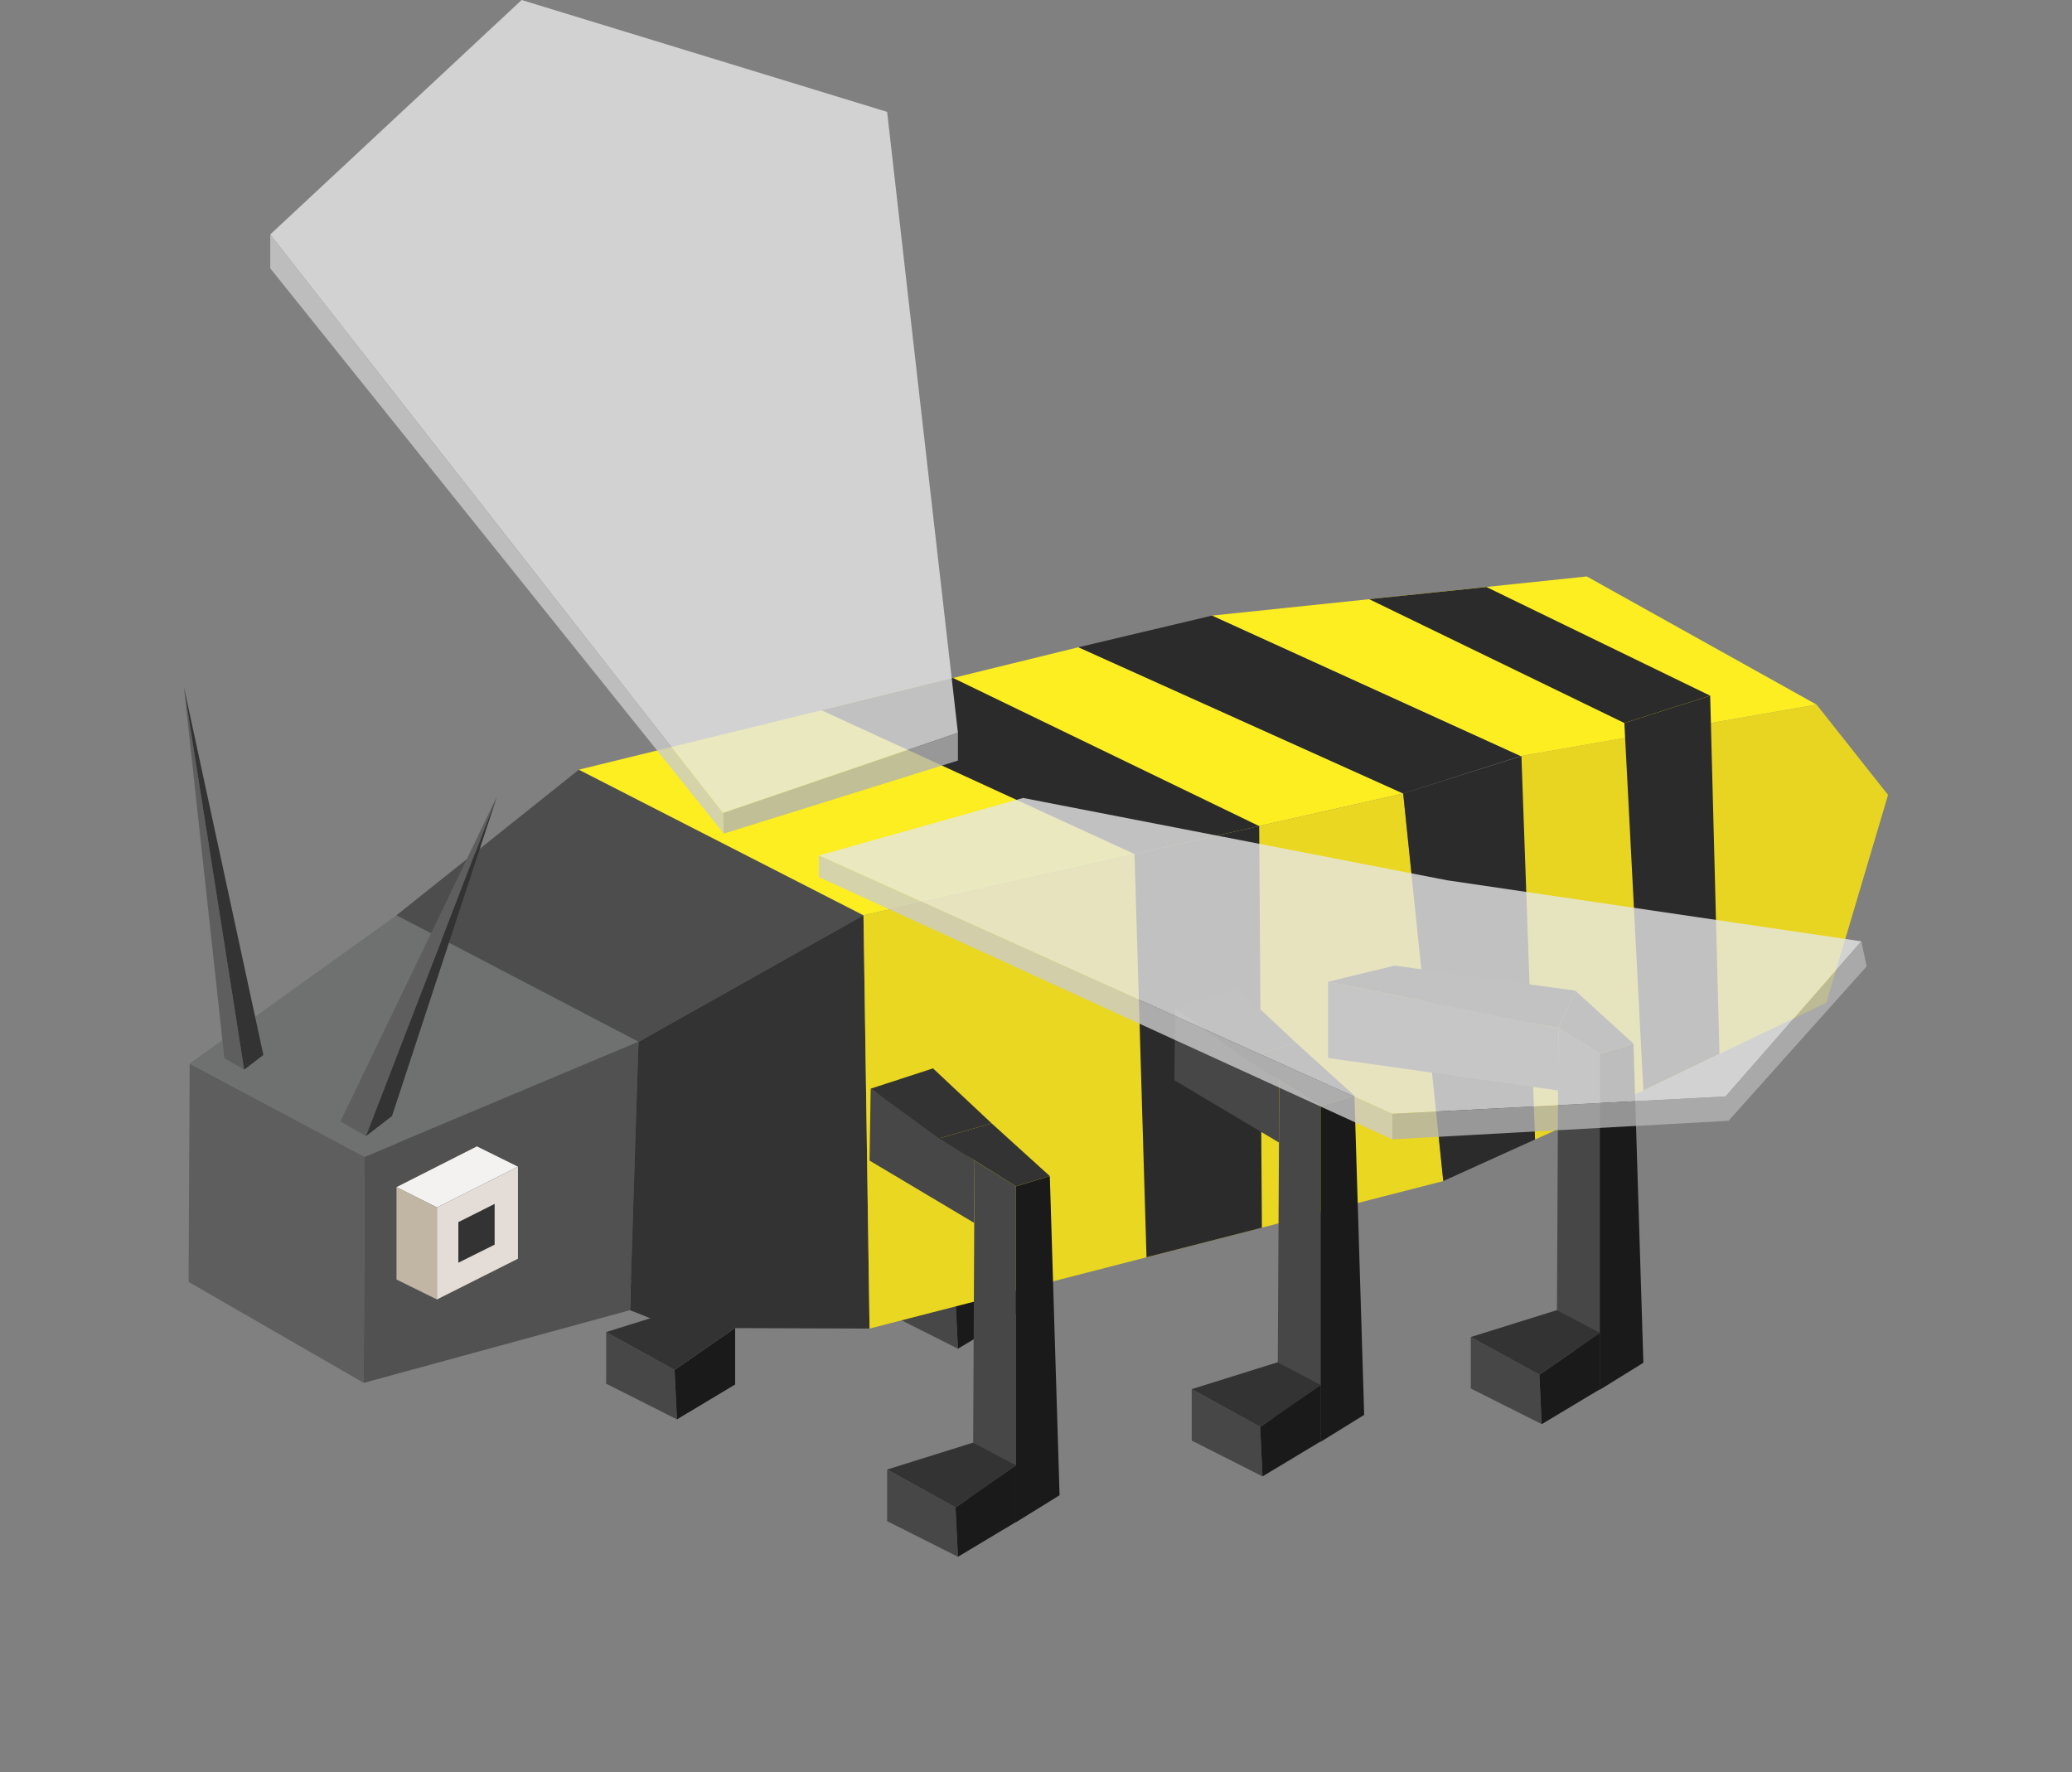 <?xml version="1.0" encoding="UTF-8" standalone="no"?>
<svg
   xmlns:dc="http://purl.org/dc/elements/1.1/"
   xmlns:cc="http://creativecommons.org/ns#"
   xmlns:rdf="http://www.w3.org/1999/02/22-rdf-syntax-ns#"
   xmlns:svg="http://www.w3.org/2000/svg"
   xmlns="http://www.w3.org/2000/svg"
   xmlns:sodipodi="http://sodipodi.sourceforge.net/DTD/sodipodi-0.dtd"
   xmlns:inkscape="http://www.inkscape.org/namespaces/inkscape"
   viewBox="0 0 129.65 110.89"
   version="1.1"
   id="svg131"
   sodipodi:docname="bee_ld.svg"
   inkscape:version="0.92.2 5c3e80d, 2017-08-06">
  <rect x="0" y="0" width="129.65" height="110.89" fill="#808080" stroke="none"/>
  <sodipodi:namedview
     pagecolor="#ffffff"
     bordercolor="#666666"
     borderopacity="1"
     objecttolerance="10"
     gridtolerance="10"
     guidetolerance="10"
     inkscape:pageopacity="0"
     inkscape:pageshadow="2"
     inkscape:window-width="1920"
     inkscape:window-height="1058"
     id="namedview133"
     showgrid="false"
     inkscape:zoom="2.1282352"
     inkscape:cx="64.824997"
     inkscape:cy="55.445"
     inkscape:window-x="1700"
     inkscape:window-y="1"
     inkscape:window-maximized="0"
     inkscape:current-layer="Layer_3" />
  <defs
     id="defs4">
    <style
       id="style2">.cls-1,.cls-3{fill:#1a1a1a;}.cls-1,.cls-10,.cls-11,.cls-12,.cls-13,.cls-14,.cls-15,.cls-16,.cls-17,.cls-18,.cls-19,.cls-2,.cls-20,.cls-21,.cls-3,.cls-4,.cls-5,.cls-6,.cls-7,.cls-8,.cls-9{fill-rule:evenodd;}.cls-1{opacity:0.1;}.cls-2{fill:#474747;}.cls-4{fill:#333;}.cls-5{fill:#4d4d4d;}.cls-6{fill:#5e5e5e;}.cls-7{fill:#515151;}.cls-8{fill:#6f7070;}.cls-9{fill:#e8d521;}.cls-10{fill:#fcee21;}.cls-11{fill:#ead721;}.cls-12{fill:#2b2b2b;}.cls-13,.cls-16{fill:#e6e6e6;}.cls-13{opacity:0.8;}.cls-14,.cls-17{fill:#b3b3b3;}.cls-14{opacity:0.8;}.cls-15,.cls-18{fill:#ccc;}.cls-15{opacity:0.8;}.cls-16{opacity:0.8;}.cls-17{opacity:0.8;}.cls-18{opacity:0.8;}.cls-19{fill:#f4f2f0;}.cls-20{fill:#c1b5a4;}.cls-21{fill:#e3dcd7;}</style>
  </defs>
  <title
     id="title6">bee_ld</title>
  <g
     id="Layer_2"
     data-name="Layer 2">
    <g
       id="Layer_3"
       data-name="Layer 3">
      <polygon
         class="cls-2"
         points="55.51 78.93 59.79 81.3 59.94 84.39 55.51 82.16 55.51 78.93"
         id="polygon10" />
      <polygon
         class="cls-3"
         points="59.79 81.3 63.58 78.67 63.58 82.21 59.94 84.39 59.79 81.3"
         id="polygon12" />
      <polygon
         class="cls-4"
         points="63.58 78.67 59.79 81.3 55.51 78.93 60.88 77.26 63.58 78.67"
         id="polygon14" />
      <polygon
         class="cls-2"
         points="37.93 83.35 42.21 85.72 42.36 88.81 37.93 86.58 37.93 83.35"
         id="polygon16" />
      <polygon
         class="cls-3"
         points="42.21 85.72 46 83.09 46 86.63 42.36 88.81 42.21 85.72"
         id="polygon18" />
      <polygon
         class="cls-4"
         points="46 83.09 42.21 85.72 37.93 83.35 43.3 81.67 46 83.09"
         id="polygon20" />
      <polygon
         class="cls-5"
         points="54.03 57.27 39.97 65.18 39.95 65.18 39.95 80.25 24.81 75.54 24.81 57.27 36.22 48.16 54.03 57.27"
         id="polygon22" />
      <polygon
         class="cls-4"
         points="39.42 81.98 39.95 65.18 39.97 65.18 54.03 57.27 54.41 83.13 42.21 83.09 39.42 81.98"
         id="polygon24" />
      <polygon
         class="cls-6"
         points="11.87 66.55 22.82 72.38 22.76 86.53 11.8 80.21 11.87 66.55"
         id="polygon26" />
      <polygon
         class="cls-7"
         points="22.82 72.38 39.95 65.18 39.42 81.98 22.76 86.53 22.82 72.38"
         id="polygon28" />
      <polygon
         class="cls-8"
         points="22.82 72.38 11.87 66.55 24.81 57.27 39.95 65.18 22.82 72.38"
         id="polygon30" />
      <path
         class="cls-9"
         d="M95.14,47.31l18.53-3.22,4.47,5.65-3.86,13-11.45,5.5L96.05,71.3Z"
         id="path32" />
      <polygon
         class="cls-10"
         points="99.29 36.07 113.67 44.09 95.14 47.31 75.83 38.52 99.29 36.07"
         id="polygon34" />
      <polygon
         class="cls-10"
         points="87.8 49.65 54.03 57.27 36.22 48.16 67.48 40.5 87.8 49.65"
         id="polygon36" />
      <polygon
         class="cls-11"
         points="54.41 83.13 54.03 57.27 87.8 49.65 90.31 73.9 71.74 78.67 54.41 83.13"
         id="polygon38" />
      <polygon
         class="cls-12"
         points="107.59 65.94 102.83 68.23 101.64 45.24 107.01 43.53 107.59 65.94"
         id="polygon40" />
      <polygon
         class="cls-12"
         points="107.01 43.53 101.64 45.24 85.67 37.49 93.01 36.73 107.01 43.53"
         id="polygon42" />
      <polygon
         class="cls-12"
         points="95.14 47.31 87.8 49.65 67.48 40.5 75.83 38.52 95.14 47.31"
         id="polygon44" />
      <polygon
         class="cls-12"
         points="96.05 71.3 90.31 73.9 87.8 49.65 95.2 47.31 96.05 71.3"
         id="polygon46" />
      <polygon
         class="cls-12"
         points="78.96 76.82 71.74 78.67 70.99 53.44 78.79 51.69 78.96 76.82"
         id="polygon48" />
      <polygon
         class="cls-12"
         points="78.79 51.69 70.99 53.44 51.4 44.44 59.63 42.42 78.79 51.69"
         id="polygon50" />
      <g
         id="Nogi">
        <polygon
           class="cls-2"
           points="54.48 68.12 60.98 72.62 60.96 76.52 54.41 72.62 54.48 68.12"
           id="polygon52" />
        <polygon
           class="cls-4"
           points="58.76 71.23 54.48 68.12 58.38 66.85 62.05 70.29 58.76 71.23"
           id="polygon54" />
        <polygon
           class="cls-2"
           points="63.57 95.25 58.21 92.47 60.89 90.84 60.98 72.62 63.57 74.23 63.57 89.84 63.57 95.25"
           id="polygon56" />
        <polygon
           class="cls-3"
           points="65.69 73.59 66.3 93.56 63.57 95.25 63.57 89.84 63.57 74.23 65.69 73.59"
           id="polygon58" />
        <polygon
           class="cls-4"
           points="58.76 71.23 62.05 70.29 65.69 73.59 63.57 74.23 58.76 71.23"
           id="polygon60" />
        <polygon
           class="cls-2"
           points="55.51 91.95 59.79 94.32 59.94 97.41 55.51 95.18 55.51 91.95"
           id="polygon62" />
        <polygon
           class="cls-3"
           points="59.79 94.32 63.58 91.69 63.58 95.23 59.94 97.41 59.79 94.32"
           id="polygon64" />
        <polygon
           class="cls-4"
           points="63.58 91.69 59.79 94.32 55.51 91.95 60.88 90.27 63.58 91.69"
           id="polygon66" />
        <polygon
           class="cls-2"
           points="73.54 63.09 80.05 67.59 80.03 71.49 73.48 67.59 73.54 63.09"
           id="polygon68" />
        <polygon
           class="cls-4"
           points="77.82 66.2 73.54 63.09 77.44 61.82 81.11 65.26 77.82 66.2"
           id="polygon70" />
        <polygon
           class="cls-2"
           points="82.63 90.22 77.28 87.44 79.95 85.8 80.05 67.59 82.63 69.2 82.63 84.81 82.63 90.22"
           id="polygon72" />
        <polygon
           class="cls-3"
           points="84.75 68.56 85.36 88.53 82.63 90.22 82.63 84.81 82.63 69.2 84.75 68.56"
           id="polygon74" />
        <polygon
           class="cls-4"
           points="77.82 66.2 81.11 65.26 84.75 68.56 82.63 69.2 77.82 66.2"
           id="polygon76" />
        <polygon
           class="cls-2"
           points="74.57 86.92 78.85 89.28 79 92.38 74.57 90.14 74.57 86.92"
           id="polygon78" />
        <polygon
           class="cls-3"
           points="78.85 89.28 82.64 86.66 82.64 90.19 79 92.38 78.85 89.28"
           id="polygon80" />
        <polygon
           class="cls-4"
           points="82.64 86.66 78.85 89.28 74.57 86.92 79.94 85.24 82.64 86.66"
           id="polygon82" />
        <polygon
           class="cls-2"
           points="83.1 61.43 97.51 64.33 97.49 68.23 83.1 66.2 83.1 61.43"
           id="polygon84" />
        <polygon
           class="cls-4"
           points="97.51 64.33 83.1 61.43 87.27 60.42 98.57 61.99 97.51 64.33"
           id="polygon86" />
        <polyline
           class="cls-2"
           points="97.42 82.54 97.51 64.33 100.1 65.94 100.1 81.55 100.1 86.96"
           id="polyline88" />
        <polygon
           class="cls-3"
           points="102.21 65.3 102.83 85.27 100.1 86.96 100.1 81.55 100.1 65.94 102.21 65.3"
           id="polygon90" />
        <polygon
           class="cls-4"
           points="97.51 64.33 98.57 61.99 102.21 65.3 100.1 65.94 97.51 64.33"
           id="polygon92" />
        <polygon
           class="cls-2"
           points="92.03 83.66 96.32 86.02 96.47 89.11 92.03 86.88 92.03 83.66"
           id="polygon94" />
        <polygon
           class="cls-3"
           points="96.32 86.02 100.11 83.4 100.11 86.93 96.47 89.11 96.32 86.02"
           id="polygon96" />
        <polygon
           class="cls-4"
           points="100.11 83.4 96.32 86.02 92.03 83.66 97.41 81.98 100.11 83.4"
           id="polygon98" />
      </g>
      <polygon
         class="cls-13"
         points="59.94 45.85 52.59 48.36 45.24 50.87 31.08 32.77 16.91 14.67 32.64 0 55.51 7 57.72 26.42 59.94 45.85"
         id="polygon101" />
      <polygon
         class="cls-14"
         points="59.94 47.59 45.29 52.16 45.24 50.87 59.94 45.85 59.94 47.59"
         id="polygon103" />
      <polygon
         class="cls-15"
         points="45.29 52.16 16.91 16.79 16.91 14.67 45.24 50.87 45.29 52.16"
         id="polygon105" />
      <polygon
         class="cls-16"
         points="116.47 58.9 107.97 68.61 87.12 69.69 69.18 61.61 51.24 53.53 64.02 49.93 90.55 55.08 116.47 58.9"
         id="polygon107" />
      <polygon
         class="cls-17"
         points="108.16 70.13 87.12 71.29 87.12 70.49 87.12 69.69 107.97 68.61 116.47 58.9 116.8 60.47 108.16 70.13"
         id="polygon109" />
      <polygon
         class="cls-18"
         points="87.12 71.29 51.24 54.88 51.24 53.53 87.12 69.69 87.12 71.29"
         id="polygon111" />
      <polygon
         class="cls-6"
         points="11.51 43 15.28 66.93 14.04 66.22 11.51 43"
         id="polygon113" />
      <polygon
         class="cls-4"
         points="11.51 43 15.28 66.93 16.48 66.01 11.51 43"
         id="polygon115" />
      <polygon
         class="cls-6"
         points="31.1 49.83 22.9 71.09 21.3 70.17 31.1 49.83"
         id="polygon117" />
      <polygon
         class="cls-4"
         points="31.1 49.83 22.9 71.09 24.53 69.83 31.1 49.83"
         id="polygon119" />
      <polygon
         class="cls-19"
         points="24.81 74.28 27.34 75.55 32.41 73 29.84 71.73 24.81 74.28"
         id="polygon121" />
      <polygon
         class="cls-20"
         points="24.81 74.28 24.81 80.06 27.34 81.31 27.34 75.55 24.81 74.28"
         id="polygon123" />
      <polygon
         class="cls-21"
         points="27.34 75.55 27.34 81.31 32.41 78.76 32.41 73 27.34 75.55"
         id="polygon125" />
      <polygon
         class="cls-4"
         points="30.95 77.88 30.95 75.33 28.68 76.47 28.68 79.01 30.95 77.88"
         id="polygon127" />
    </g>
  </g>
</svg>

